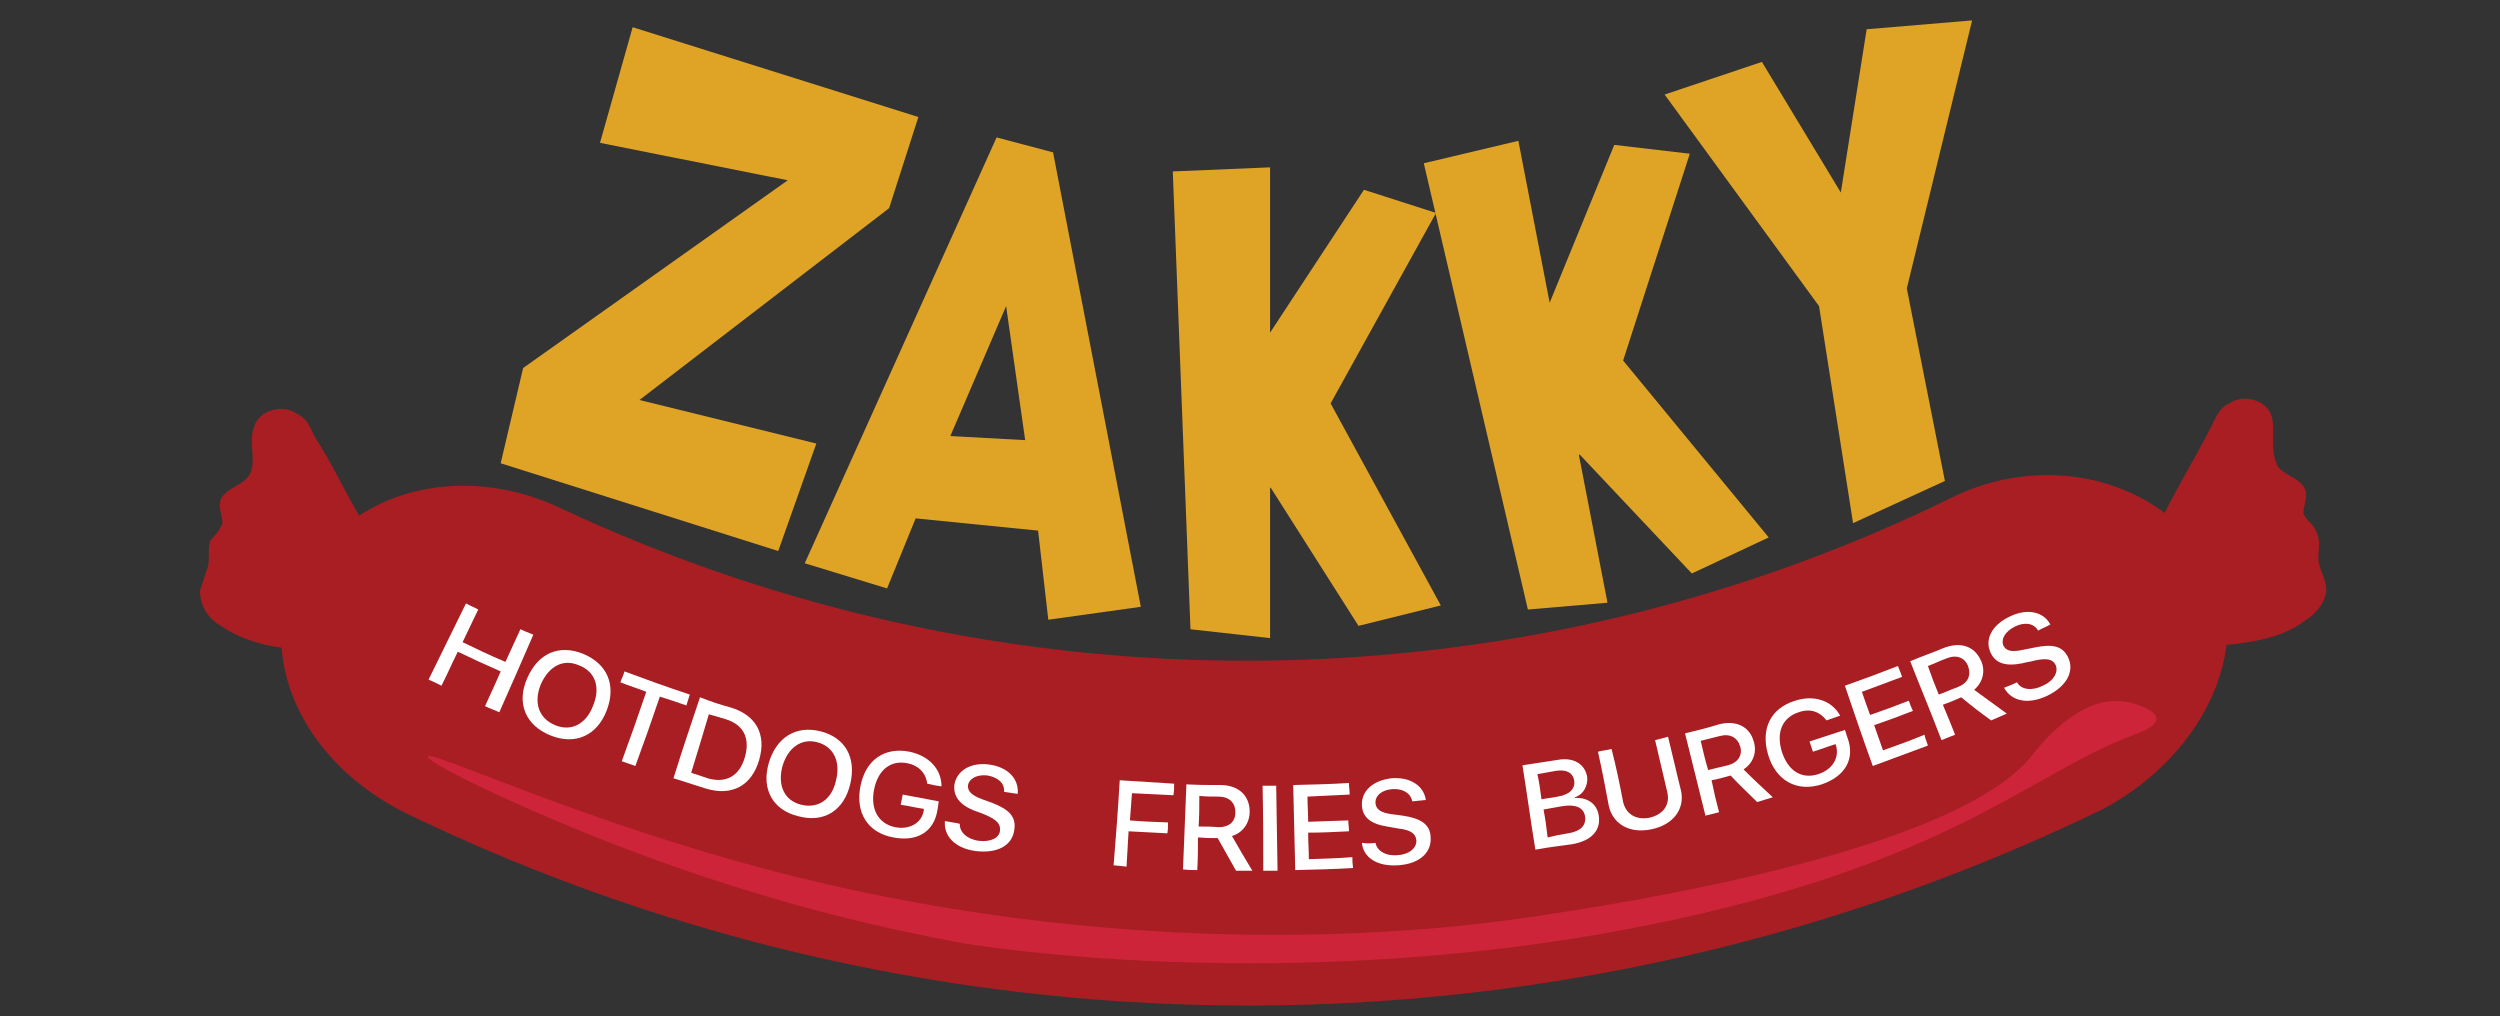 <?xml version="1.0" encoding="utf-8"?>
<!-- Generator: Adobe Illustrator 19.2.1, SVG Export Plug-In . SVG Version: 6.00 Build 0)  -->
<svg version="1.1" id="Layer_1" xmlns="http://www.w3.org/2000/svg" xmlns:xlink="http://www.w3.org/1999/xlink" x="0px" y="0px"
	 viewBox="0 0 367.5 149.4" style="enable-background:new 0 0 367.5 149.4;" xml:space="preserve">
<rect x="0" y="0" width="367.5" height="149.4" fill="#333333" stroke="none"/>
<style type="text/css">
	.st0{fill:#DFA426;}
	.st1{fill:#A91E23;}
	.st2{fill:#FFFFFF;}
	.st3{fill:#CE2439;}
</style>
<g>
	<g>
		<g>
			<path class="st0" d="M94,58.8l26,6.4L114.4,81L73.6,68.1l3.3-14l38.9-27.6l-27.6-5.5l4.8-17l42,13.2l-4.3,13.4L94,58.8z"/>
		</g>
		<g>
			<path class="st0" d="M154.1,91.1L152.6,78l-18-1.8l-4.2,10.3l-12.1-3.7l28.2-62.6l8.3,2.2l12.9,66.8L154.1,91.1z M139.7,64.1
				l11,0.6l-2.8-19.7L139.7,64.1z"/>
		</g>
		<g>
			<path class="st0" d="M199.7,92l-12.9-20.3l-0.1,0v22.1l-11.7-1.3l-2.6-67.3l14.3-0.6v24.3l13.8-21l10.6,3.4l-15.5,28L211.8,89
				L199.7,92z"/>
		</g>
		<g>
			<path class="st0" d="M248.7,84.3l-16.5-17.5l-0.1,0.1l4.2,21.7l-11.7,1l-15.3-65.6l13.9-3.3l4.6,23.8l9.5-23.2l11.1,1.3L238.6,53
				L260,79L248.7,84.3z"/>
		</g>
		<g>
			<path class="st0" d="M259,9.1l11.6,19.2l3.8-24L289.9,3l-9.6,39.4l5.6,28.3l-13.5,6.2L267.4,45l-22.7-31.1L259,9.1z"/>
		</g>
	</g>
	<g>
		<g>
			<path class="st1" d="M327.3,94.8c4-0.4,8.4-1.1,11.7-3.7c1.8-1.1,3.3-3.3,2.9-5.1c-0.4-1.8-1.1-2.6-1.1-4s0.4-2.6-0.4-4
				c-0.4-1.1-1.5-1.5-1.8-2.6c0-0.7,0.4-1.8,0.4-2.6c0-2.2-2.6-2.6-4-4c-1.5-2.2-0.4-5.5-1.1-7.7c-0.7-2.2-4-3.3-6.2-1.8
				c-1.5,0.7-1.8,1.8-2.6,3.3c-2.2,4.4-4.7,8.4-6.9,12.8c-8.8-6.6-21.2-7.3-31.4-2.2C222.5,104.7,147,105,82.4,74.7
				c-9.9-4.7-21.2-4.4-29.6,1.1c-2.2-3.7-4-7.7-6.6-11.7c-0.7-1.5-1.1-2.6-2.6-3.3c-2.2-1.5-5.5-0.4-6.2,1.8
				c-1.1,2.6,0.7,5.8-1.1,7.7c-1.5,1.5-4,1.8-4,4c0,0.7,0.4,1.8,0.4,2.6c-0.4,1.1-1.1,1.8-1.8,2.6c-0.4,1.1,0,2.9-0.4,4
				c-0.4,1.1-0.7,2.2-1.1,3.3c0,2.2,1.1,4,2.9,5.1c2.6,1.8,5.8,2.9,9.1,3.3c0.7,9.5,7.3,19,18.6,24.5c78.8,38,170.8,37.2,249-0.7
				C319.6,113.4,326.2,103.9,327.3,94.8z"/>
		</g>
	</g>
	<g>
		<g>
			<path class="st2" d="M71.3,103.8c0.9-2,1.4-3,2.3-5.1c-2.5-1.1-3.8-1.7-6.3-2.9c-1,2-1.4,3-2.4,5c-0.8-0.4-1.2-0.6-1.9-0.9
				c2.2-4.5,3.3-6.7,5.5-11.2c0.7,0.4,1.1,0.5,1.8,0.9c-0.9,1.9-1.4,2.9-2.3,4.8c2.5,1.2,3.7,1.8,6.3,2.9c0.9-1.9,1.3-2.9,2.2-4.8
				c0.7,0.3,1.1,0.5,1.9,0.8c-2,4.6-3,6.9-5,11.4C72.5,104.3,72.1,104.2,71.3,103.8z"/>
			<path class="st2" d="M89.2,104.4c-1.4,3.7-4.6,5.2-8.3,3.7c-3.7-1.5-5-4.8-3.4-8.4c1.6-3.7,4.7-5,8.2-3.6
				C89.3,97.6,90.6,100.7,89.2,104.4z M79.5,100.6c-1.1,2.7-0.3,5,2.1,6c2.4,1,4.6-0.2,5.6-2.9c1.1-2.7,0.3-5-2.1-5.9
				C82.8,96.8,80.7,97.9,79.5,100.6z"/>
			<path class="st2" d="M91.4,111.9c1.5-4.1,2.2-6.1,3.6-10.2c-1.5-0.6-2.3-0.8-3.8-1.4c0.2-0.6,0.4-0.9,0.6-1.6
				c3.8,1.4,5.7,2.1,9.6,3.4c-0.2,0.6-0.3,1-0.5,1.6c-1.5-0.5-2.3-0.8-3.9-1.3c-1.4,4.1-2.1,6.1-3.6,10.2
				C92.6,112.3,92.2,112.2,91.4,111.9z"/>
			<path class="st2" d="M107.4,104c3.7,1.1,5.3,3.9,4.2,7.7c-1.1,3.8-4,5.4-7.9,4.2c-1.9-0.6-2.8-0.9-4.7-1.5
				c1.5-4.8,2.3-7.1,3.9-11.9C104.7,103.2,105.6,103.5,107.4,104z M101.6,113.6c1,0.3,1.5,0.5,2.4,0.8c2.7,0.8,4.7-0.3,5.5-3.1
				c0.8-2.8-0.2-4.8-2.9-5.6c-0.9-0.3-1.4-0.4-2.4-0.7C103.2,108.3,102.7,110.1,101.6,113.6z"/>
			<path class="st2" d="M125,115.2c-0.9,3.9-3.8,5.8-7.6,4.8c-3.8-0.9-5.5-4-4.4-7.8c1.1-3.8,4-5.6,7.6-4.7
				C124.2,108.4,125.9,111.3,125,115.2z M115,112.7c-0.7,2.8,0.3,5,2.8,5.6c2.5,0.6,4.5-0.8,5.1-3.6c0.7-2.8-0.4-5-2.8-5.6
				C117.8,108.5,115.8,109.9,115,112.7z"/>
			<path class="st2" d="M131.3,123.1c-3.8-0.7-5.6-3.7-4.8-7.6c0.8-3.9,3.6-5.7,7.2-5c2.8,0.6,4.7,2.5,4.7,5.1
				c-0.8-0.1-1.2-0.2-2.1-0.4c-0.2-1.6-1.3-2.7-2.9-3c-2.4-0.5-4.3,0.9-4.9,3.8c-0.6,2.9,0.6,5.1,3.1,5.6c2.1,0.4,3.9-0.6,4.2-2.5
				c0-0.1,0-0.1,0-0.2c-1.4-0.2-2-0.4-3.4-0.6c0.1-0.6,0.2-0.9,0.3-1.5c2.1,0.4,3.2,0.6,5.3,1c-0.1,0.5-0.1,0.8-0.2,1.3
				C137.3,122.2,134.9,123.8,131.3,123.1z"/>
			<path class="st2" d="M141.1,121.1c-0.1,1.2,1.1,2.3,2.8,2.5c1.7,0.2,3-0.4,3.1-1.5c0.1-1-0.5-1.6-2.1-2.3c-0.7-0.3-1-0.4-1.6-0.6
				c-2.3-0.9-3.2-2.2-3-3.9c0.4-2.1,2.5-3.3,5.2-2.9c2.7,0.4,4.3,2.1,4.1,4.3c-0.8-0.1-1.2-0.2-2-0.3c0.1-1.3-0.9-2.1-2.4-2.4
				c-1.5-0.2-2.7,0.4-2.9,1.4c-0.1,0.9,0.5,1.5,2.1,2.1c0.6,0.2,0.8,0.3,1.4,0.5c2.6,1,3.6,2.1,3.3,4c-0.3,2.3-2.5,3.5-5.7,3.1
				c-3-0.4-4.7-2.2-4.5-4.4C139.9,120.9,140.3,120.9,141.1,121.1z"/>
			<path class="st2" d="M163.7,127.2c0.4-5,0.6-7.5,0.9-12.5c3.2,0.2,4.8,0.3,8,0.5c0,0.7,0,1-0.1,1.7c-2.4-0.1-3.6-0.2-6.1-0.3
				c-0.1,1.6-0.2,2.4-0.3,4c2.3,0.2,3.4,0.2,5.6,0.3c0,0.7,0,1-0.1,1.6c-2.3-0.1-3.4-0.2-5.7-0.3c-0.1,2.1-0.2,3.1-0.3,5.2
				C165,127.3,164.6,127.3,163.7,127.2z"/>
			<path class="st2" d="M176,127.9c-0.8,0-1.3,0-2.1-0.1c0.2-5,0.3-7.5,0.5-12.5c2,0.1,3,0.1,5,0.1c2.6,0,4.3,1.5,4.3,3.9
				c0,1.7-1,3.1-2.6,3.6c1.2,2.1,1.8,3.1,3,5.1c-1,0-1.4,0-2.4,0c-1.1-1.9-1.6-2.9-2.7-4.8c-1.2,0-1.7,0-2.9-0.1
				C176.1,125,176.1,126,176,127.9z M176.2,121.5c1.2,0,1.8,0,2.9,0.1c1.6,0,2.5-0.8,2.5-2.2c0-1.4-0.9-2.3-2.5-2.3
				c-1.1,0-1.7,0-2.8-0.1C176.3,118.8,176.3,119.7,176.2,121.5z"/>
			<path class="st2" d="M185.7,128c0-5,0-7.5-0.1-12.5c0.8,0,1.2,0,2,0c0.1,5,0.1,7.5,0.2,12.5C187,128,186.6,128,185.7,128z"/>
			<path class="st2" d="M198.9,127.6c-3.4,0.2-5.1,0.2-8.5,0.3c-0.1-5-0.2-7.5-0.3-12.5c3.3-0.1,4.9-0.1,8.2-0.3
				c0,0.7,0.1,1,0.1,1.7c-2.5,0.1-3.7,0.2-6.2,0.3c0,1.5,0.1,2.2,0.1,3.7c2.4-0.1,3.6-0.1,5.9-0.2c0,0.6,0.1,1,0.1,1.6
				c-2.4,0.1-3.6,0.2-6,0.2c0,1.6,0.1,2.3,0.1,3.9c2.6-0.1,3.8-0.1,6.4-0.3C198.8,126.6,198.8,126.9,198.9,127.6z"/>
			<path class="st2" d="M202.2,123.9c0.2,1.2,1.6,2,3.3,1.8c1.7-0.1,2.8-1.1,2.7-2.2c-0.1-1-0.9-1.5-2.6-1.7c-0.7-0.1-1-0.2-1.7-0.3
				c-2.5-0.4-3.6-1.4-3.7-3.1c-0.1-2.2,1.7-3.7,4.4-4c2.7-0.2,4.7,1.1,5,3.2c-0.8,0.1-1.2,0.1-2,0.2c-0.2-1.2-1.4-1.9-2.9-1.8
				c-1.6,0.1-2.6,1-2.5,2.1c0.1,0.9,0.8,1.4,2.5,1.6c0.6,0.1,0.9,0.1,1.5,0.2c2.7,0.4,4,1.3,4.1,3.1c0.2,2.3-1.6,4-4.8,4.2
				c-3,0.2-5.1-1.1-5.3-3.3C201,124,201.4,124,202.2,123.9z"/>
			<path class="st2" d="M225.7,124.9c-0.8-4.9-1.1-7.4-1.9-12.4c2.1-0.3,3.1-0.5,5.2-0.8c2.2-0.4,3.9,0.5,4.3,2.4
				c0.2,1.3-0.5,2.7-1.8,3.1c0,0,0,0,0,0.1c1.8-0.1,3.2,0.8,3.5,2.5c0.4,2.2-1,3.8-3.9,4.3C229,124.4,227.9,124.5,225.7,124.9z
				 M226.6,117.5c1-0.2,1.4-0.2,2.4-0.4c1.8-0.3,2.6-1.2,2.4-2.4c-0.2-1.1-1.1-1.6-2.6-1.4c-1.1,0.2-1.7,0.3-2.8,0.5
				C226.3,115.2,226.4,116,226.6,117.5z M230.5,122.5c1.9-0.3,2.7-1.2,2.5-2.5c-0.2-1.3-1.4-1.8-3.3-1.5c-1.1,0.2-1.7,0.3-2.8,0.5
				c0.3,1.6,0.4,2.4,0.6,4.1C228.7,122.8,229.3,122.7,230.5,122.5z"/>
			<path class="st2" d="M238.6,117.9c0.4,1.7,1.8,2.7,3.9,2.3c2.1-0.5,3-2,2.6-3.7c-0.7-3.1-1.1-4.6-1.8-7.7
				c0.8-0.2,1.2-0.3,1.9-0.5c0.8,3.2,1.1,4.7,1.9,7.9c0.6,2.6-1,5-4.3,5.7c-3.3,0.7-5.7-0.8-6.3-3.4c-0.6-3.2-0.9-4.8-1.6-8
				c0.8-0.2,1.2-0.2,2-0.4C237.7,113.3,238,114.8,238.6,117.9z"/>
			<path class="st2" d="M252.7,119.4c-0.8,0.2-1.2,0.3-2,0.5c-1.2-4.9-1.8-7.3-3-12.1c2-0.5,3-0.7,4.9-1.3c2.6-0.7,4.6,0.3,5.2,2.5
				c0.5,1.6-0.1,3.2-1.5,4.1c1.7,1.7,2.6,2.5,4.3,4.1c-0.9,0.3-1.4,0.4-2.3,0.7c-1.6-1.6-2.4-2.3-3.9-3.9c-1.1,0.3-1.7,0.5-2.8,0.7
				C252,116.6,252.2,117.5,252.7,119.4z M251.1,113.2c1.1-0.3,1.7-0.4,2.9-0.7c1.5-0.4,2.2-1.5,1.8-2.8c-0.4-1.3-1.5-1.9-3-1.5
				c-1.1,0.3-1.7,0.4-2.8,0.7C250.4,110.6,250.6,111.5,251.1,113.2z"/>
			<path class="st2" d="M267.8,115.3c-3.7,1.2-6.8-0.6-7.9-4.4c-1.1-3.8,0.4-6.8,4-7.9c2.8-0.9,5.4,0,6.6,2.2
				c-0.8,0.3-1.2,0.4-2,0.7c-1-1.3-2.4-1.8-4.1-1.2c-2.4,0.8-3.3,2.9-2.5,5.7c0.9,2.9,2.9,4.2,5.4,3.4c2.1-0.7,3.1-2.4,2.6-4.2
				c0-0.1,0-0.1-0.1-0.2c-1.3,0.4-2,0.7-3.3,1.1c-0.2-0.6-0.3-0.9-0.5-1.5c2.1-0.7,3.1-1,5.2-1.7c0.2,0.5,0.2,0.7,0.4,1.2
				C272.7,111.5,271.3,114.1,267.8,115.3z"/>
			<path class="st2" d="M283.4,109.6c-3.2,1.2-4.9,1.8-8.1,3c-1.7-4.7-2.5-7.1-4.1-11.8c3.1-1.1,4.7-1.7,7.8-2.9
				c0.2,0.6,0.4,0.9,0.6,1.6c-2.4,0.9-3.5,1.3-5.9,2.2c0.5,1.4,0.7,2.1,1.2,3.4c2.3-0.8,3.4-1.2,5.7-2.1c0.2,0.6,0.3,0.9,0.6,1.5
				c-2.3,0.9-3.4,1.3-5.7,2.1c0.5,1.5,0.8,2.2,1.3,3.7c2.5-0.9,3.7-1.3,6.1-2.3C283,108.6,283.2,108.9,283.4,109.6z"/>
			<path class="st2" d="M287.4,108c-0.8,0.3-1.2,0.5-2,0.8c-1.8-4.7-2.8-7-4.6-11.6c1.9-0.8,2.9-1.1,4.8-1.9c2.5-1,4.6-0.4,5.6,1.8
				c0.7,1.5,0.3,3.2-1,4.3c1.9,1.4,2.9,2.1,4.8,3.5c-0.9,0.4-1.4,0.6-2.3,1c-1.8-1.3-2.7-2-4.4-3.4c-1.1,0.5-1.6,0.7-2.7,1.1
				C286.3,105.3,286.7,106.2,287.4,108z M285,102.1c1.1-0.4,1.7-0.7,2.8-1.1c1.5-0.6,2-1.7,1.5-3.1c-0.5-1.3-1.8-1.7-3.2-1.1
				c-1.1,0.4-1.6,0.7-2.7,1.1C284,99.6,284.3,100.4,285,102.1z"/>
			<path class="st2" d="M296.5,100.3c0.6,1.1,2.2,1.3,3.8,0.5c1.6-0.7,2.3-2,1.9-3c-0.4-0.9-1.3-1.1-3.1-0.7
				c-0.7,0.2-1.1,0.2-1.8,0.4c-2.5,0.5-4,0-4.7-1.6c-0.9-2,0.3-4.1,2.9-5.3c2.5-1.2,4.9-0.7,5.9,1.2c-0.7,0.4-1.1,0.5-1.8,0.9
				c-0.6-1.1-2-1.3-3.4-0.6c-1.4,0.7-2.1,1.8-1.7,2.8c0.4,0.8,1.2,1,3,0.6c0.6-0.1,0.9-0.2,1.5-0.3c2.8-0.6,4.2-0.2,5,1.4
				c1,2.1-0.2,4.3-3.1,5.7c-2.8,1.3-5.2,0.8-6.3-1.2C295.3,100.8,295.7,100.7,296.5,100.3z"/>
		</g>
	</g>
	<g>
		<path class="st3" d="M62.9,111.2c-0.4,0.9,16.5,9.1,34.3,15.5c17.8,6.4,33.2,9.9,44.1,11.9c0,0,54,9.5,112.9-5.3
			c34.6-8.7,45.8-20.2,59.3-25.2c0.8-0.3,3.6-1.3,3.5-2.5c-0.1-1.2-3.1-2.3-5-2.5c-6.6-0.8-12.4,6.8-13.5,8.2
			c-11.7,14.2-61.3,21.7-72.8,23.4c-11.1,1.7-56,7.7-111.1-6.4C85.6,120.8,63.3,110.2,62.9,111.2z"/>
	</g>
</g>
</svg>
